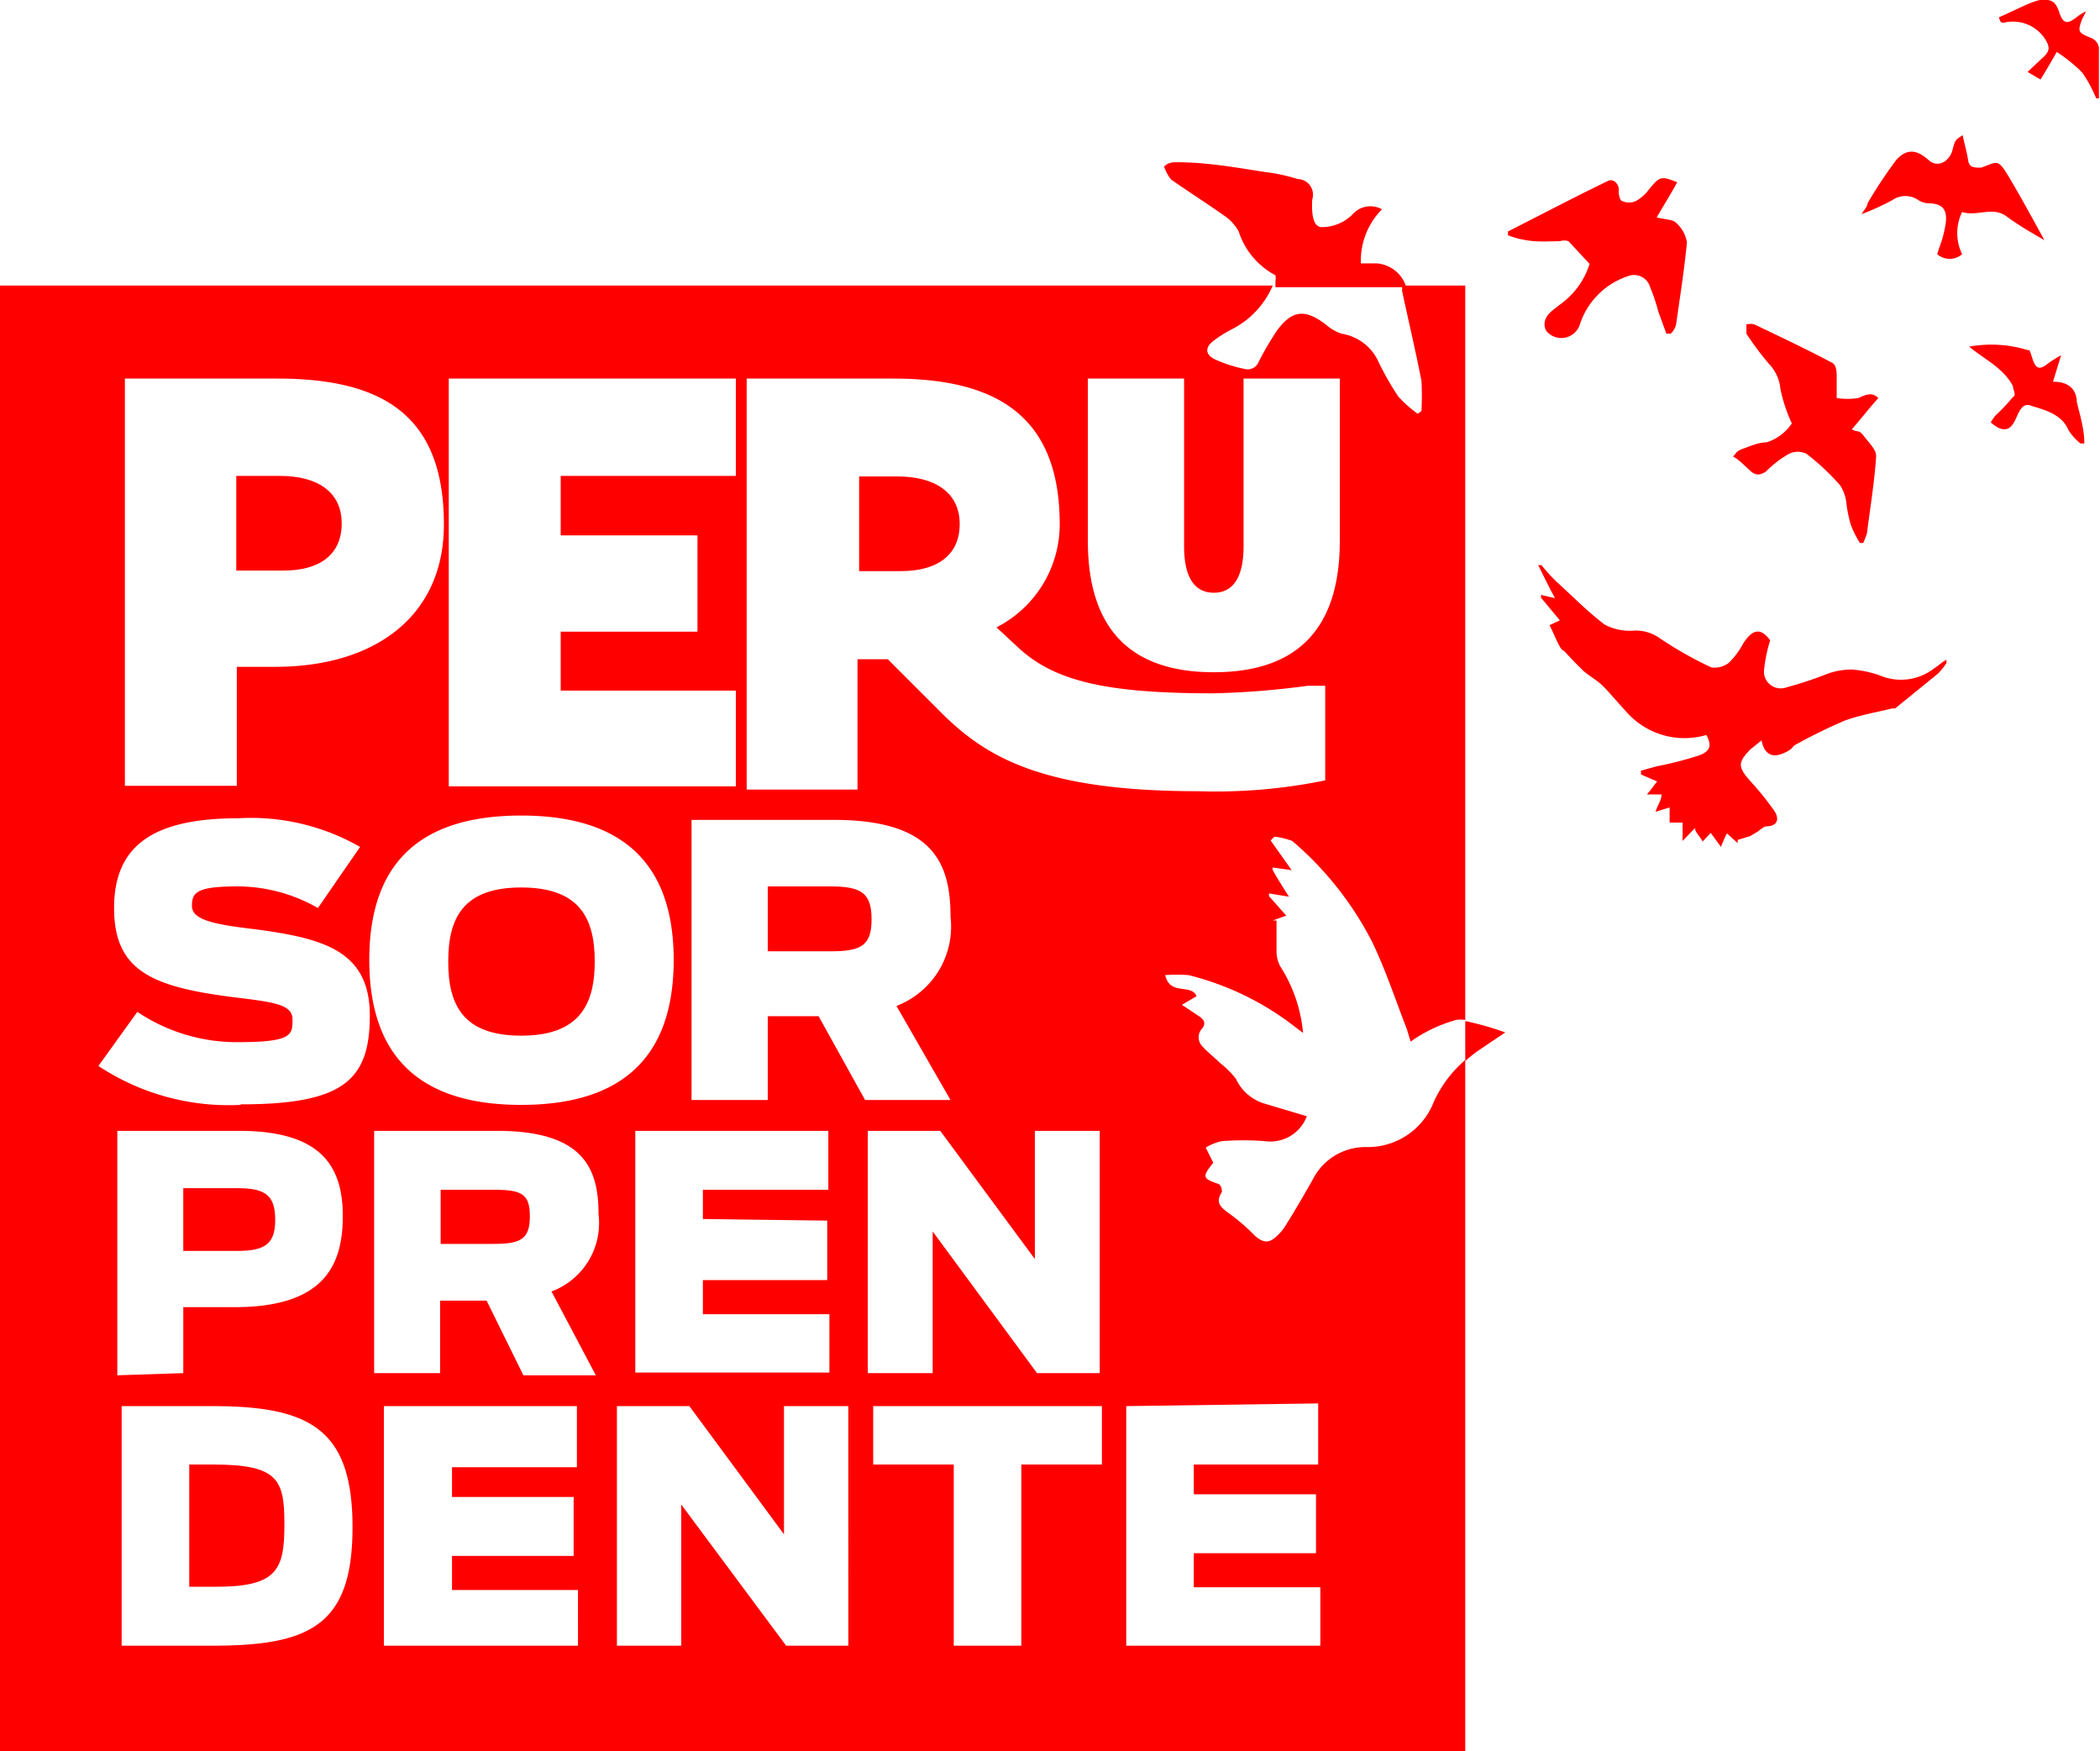 <svg id="Capa_1" data-name="Capa 1" xmlns="http://www.w3.org/2000/svg" viewBox="0 0 38.84 32.38"><defs><style>.cls-1{fill:red;fill-rule:evenodd;}</style></defs><path class="cls-1" d="M27.1,19.62a2.43,2.43,0,0,1,.25-.2l.49-.33a5.52,5.52,0,0,0-.74-.21Z"/><path class="cls-1" d="M35.77,12.36a1,1,0,0,1-1,.13,1.93,1.93,0,0,0-.53-.11,1.31,1.31,0,0,0-.47.09,6.91,6.91,0,0,1-.73.24.31.31,0,0,1-.41-.35,2.69,2.69,0,0,1,.11-.52c-.17-.23-.32-.22-.5.06a1.41,1.41,0,0,1-.27.36.43.43,0,0,1-.32.08,7.13,7.13,0,0,1-.94-.53.76.76,0,0,0-.48-.15,1,1,0,0,1-.55-.11c-.32-.24-.61-.54-.91-.81a3.58,3.58,0,0,1-.26-.29l-.06,0c.1.2.2.41.31.61L28.5,11a.1.1,0,0,1,0,.05l.35.42-.19.09c.07.14.12.27.18.38s.07.07.1.11l.18.19.17.17c.11.09.23.16.33.25s.3.33.45.49a1.43,1.43,0,0,0,1.49.44c.1.19.08.3-.14.38a6.86,6.86,0,0,1-.78.2l-.29.08v.07l.3.13c-.06.07-.11.15-.19.24l.27,0c0,.11-.07.19-.11.32l.26-.08v.28l.24,0c0,.09,0,.19,0,.34l.23-.24c0,.08.09.15.14.25l.15-.16.19.26a2,2,0,0,1,.11-.25l.2.18,0-.06.23-.07.15-.09s.09-.08.14-.09c.21,0,.27-.13.14-.31a5.52,5.52,0,0,0-.43-.53c-.23-.26-.23-.34,0-.58l.21-.17c.05.25.19.33.4.24s.15-.12.23-.16a9.74,9.74,0,0,1,.92-.45c.28-.1.58-.15.86-.22l.06,0,.8-.65a1.39,1.39,0,0,0,.15-.19l0-.06C35.92,12.24,35.85,12.31,35.77,12.36Z"/><path class="cls-1" d="M25.46,4.87l-.29,0a1.35,1.35,0,0,1,.39-1,.44.44,0,0,0-.55.1.81.81,0,0,1-.56.23c-.19,0-.19-.32-.18-.51A.29.29,0,0,0,24,3.31a3.32,3.32,0,0,0-.61-.13C22.88,3.1,22.32,3,21.77,3c-.08,0-.16,0-.24.08a.78.78,0,0,0,.13.24c.33.23.66.44,1,.68a.84.84,0,0,1,.25.28,1.4,1.4,0,0,0,.68.81.36.36,0,0,1,0,.11s0,.07,0,.11h2.42A.62.62,0,0,0,25.46,4.87Z"/><path class="cls-1" d="M28.85,4.46a.25.25,0,0,1,.16,0l.39.42a1.46,1.46,0,0,1-.56.76c-.08.07-.19.13-.24.23a.25.25,0,0,0,0,.25A.36.36,0,0,0,29.22,6a1.39,1.39,0,0,1,.88-.89.31.31,0,0,1,.42.2,3.39,3.39,0,0,1,.15.45l.15.41.08,0A.34.34,0,0,0,31,6c.07-.5.15-1,.2-1.52A.62.62,0,0,0,31,4.12c-.05-.06-.2-.06-.36-.1.13-.22.26-.43.38-.65-.3-.12-.32-.11-.52.13a.75.75,0,0,1-.25.22.3.3,0,0,1-.24,0c-.05,0-.08-.14-.07-.21s-.08-.23-.21-.16c-.62.3-1.23.62-1.84.93v.07a1.59,1.59,0,0,0,.33.09C28.45,4.48,28.65,4.46,28.85,4.46Z"/><path class="cls-1" d="M32.39,8.72c.09.08.18.06.27,0a2,2,0,0,1,.43-.33.37.37,0,0,1,.32,0,4.26,4.26,0,0,1,.62.58.73.73,0,0,1,.12.34,2.45,2.45,0,0,0,.08.39,1.8,1.8,0,0,0,.17.34l.06,0a1.34,1.34,0,0,0,.07-.18c.06-.48.14-.95.17-1.43,0-.12-.14-.25-.23-.37s-.11-.06-.22-.12c.17-.2.32-.39.49-.58-.11-.11-.22-.07-.37,0a1.3,1.3,0,0,1-.4,0c0-.12,0-.25,0-.37s0-.25-.1-.29c-.47-.25-.94-.47-1.42-.7a.26.26,0,0,0-.15,0c0,.06,0,.13,0,.17a5.61,5.61,0,0,0,.41.55.77.77,0,0,1,.22.48,3.08,3.08,0,0,0,.21.63.88.88,0,0,1-.47.35c-.15,0-.3.07-.44.12s-.12.1-.18.14C32.17,8.5,32.27,8.62,32.39,8.72Z"/><path class="cls-1" d="M37.79,4.4c-.21-.38-.41-.75-.63-1.12s-.22-.28-.52-.18l0,0c-.13,0-.22,0-.24-.14s-.07-.31-.1-.46c-.14.09-.14.09-.19.28s-.26.34-.44.18-.38-.25-.6,0a8.52,8.52,0,0,0-.53.8c0,.06-.07.13-.11.2A4.68,4.68,0,0,0,35,3.7a.42.42,0,0,1,.48,0,.39.39,0,0,0,.19.06c.27,0,.36.13.31.41s-.1.35-.15.53a.35.35,0,0,0,.46,0,.89.89,0,0,1,0-.78c.27.09.56-.11.82.08s.46.3.7.44Z"/><path class="cls-1" d="M38.41,7.43c0-.21-.14-.38-.44-.37l.15-.49a2.08,2.08,0,0,0-.24.15c-.16.13-.23.1-.29-.09s-.05-.15-.1-.16a2.27,2.27,0,0,0-1.07-.06c.29.24.63.39.81.73h0c0,.07.07.17,0,.2a3.19,3.19,0,0,1-.31.33.71.71,0,0,0-.1.14.71.71,0,0,0,.14.1c.16.07.24,0,.31-.14s.12-.33.29-.27.56.13.69.44a.94.94,0,0,0,.23.26l.07,0C38.55,7.93,38.47,7.68,38.41,7.43Z"/><path class="cls-1" d="M37.06.42a.71.71,0,0,1,.75.28c.09.14.12.22,0,.34l-.31.29.24.14c.11-.18.2-.33.3-.51a2.85,2.85,0,0,1,.47.38,2.45,2.45,0,0,1,.26.48h.05c0-.32,0-.63,0-.94a.23.23,0,0,0-.15-.18C38.44.6,38.42.6,38.51.35c0,0,.05-.09.07-.14s0,0,0,0a1.19,1.19,0,0,0-.15.09c-.2.16-.27.15-.35-.09S37.88,0,37.75,0s-.52.21-.78.32C37,.41,37,.42,37.06.42Z"/><path class="cls-1" d="M6.32,9.68c0-.6-.47-.88-1.14-.88H4.37v1.75h.88C5.89,10.55,6.32,10.27,6.32,9.68Z"/><path class="cls-1" d="M9.64,16.41c-1.07,0-1.35.56-1.35,1.37s.28,1.37,1.35,1.37S11,18.58,11,17.78,10.72,16.41,9.64,16.41Z"/><path class="cls-1" d="M15.36,16.39H14.2v1.2h1.17c.56,0,.75-.11.75-.59S15.94,16.39,15.36,16.39Z"/><path class="cls-1" d="M9.15,22h-1v1h1c.49,0,.65-.1.65-.51S9.65,22,9.15,22Z"/><path class="cls-1" d="M3.94,27.08H3.5v2.26H4c1.13,0,1.26-.32,1.26-1.15S5.15,27.08,3.94,27.08Z"/><path class="cls-1" d="M5.09,22.56c0-.45-.17-.59-.7-.59h-1v1.16h1C4.9,23.13,5.09,23,5.09,22.56Z"/><path class="cls-1" d="M23.9,15.55a6.1,6.1,0,0,1,1.48,1.87c.25.52.43,1.07.64,1.61l.07.23a2.68,2.68,0,0,1,.84-.4.49.49,0,0,1,.17,0V5.28H25.93a.24.24,0,0,1,0,.09c.12.56.25,1.11.36,1.67a5.25,5.25,0,0,1,0,.56l-.07.05a2.22,2.22,0,0,1-.36-.32,5.45,5.45,0,0,1-.36-.63.9.9,0,0,0-.69-.53A.88.88,0,0,1,24.52,6c-.38-.29-.62-.27-.9.11a5.51,5.51,0,0,0-.34.58.22.22,0,0,1-.27.13,2.53,2.53,0,0,1-.55-.18c-.17-.09-.18-.22,0-.35a2.14,2.14,0,0,1,.32-.2,1.62,1.62,0,0,0,.76-.81H0v27.1H27.1V19.6a2.24,2.24,0,0,0-.58.77,1.31,1.31,0,0,1-1.24.84,1.09,1.09,0,0,0-1,.6c-.16.28-.32.56-.49.83a.87.87,0,0,1-.17.21c-.15.15-.26.13-.41,0a3.57,3.57,0,0,0-.46-.4c-.15-.11-.29-.2-.15-.41,0,0,0-.13-.07-.15-.29-.1-.3-.13-.09-.39l0,0s0,0,0,0l-.14-.28a.94.94,0,0,1,.3-.12,5.21,5.21,0,0,1,.79,0,.72.72,0,0,0,.78-.46l-.77-.23a.85.85,0,0,1-.54-.46,1.59,1.59,0,0,0-.29-.29c-.11-.11-.23-.2-.33-.31a.24.24,0,0,1,0-.34c.08-.11,0-.18-.08-.23h0l-.3-.2.27-.16c-.1-.24-.49,0-.58-.39a3.19,3.19,0,0,1,.43,0,5.27,5.27,0,0,1,1.95.94l.17.13a2.73,2.73,0,0,0-.42-1.23.58.58,0,0,1-.07-.3c0-.18,0-.36,0-.55l-.07,0,.25-.09-.32-.36,0-.05.37.06c-.11-.17-.21-.33-.3-.49a.1.1,0,0,1,0-.05l.35.05-.39-.55.07-.07A1.32,1.32,0,0,1,23.9,15.55ZM20.12,7H21.9V10.1c0,.57.19.86.55.86s.55-.29.55-.86V7h1.78v3c0,1.62-.78,2.43-2.33,2.43s-2.33-.81-2.33-2.43ZM8.3,7h5.31V8.8H10.37V9.9H12.9v1.78H10.37v1.09h3.24v1.77H8.3Zm7,15.57v1.1H13v.63h2.34v1.08H11.75V20.91h3.57V22H13v.54ZM9.64,20.43c-1.64,0-2.81-.68-2.81-2.68S8,15.08,9.64,15.08s2.82.68,2.82,2.67S11.29,20.43,9.64,20.43ZM2.31,7H5.13c2,0,3.08.72,3.08,2.7,0,1.69-1.27,2.63-3.12,2.63H4.38v2.2H2.31ZM3.93,30.43H2.25V26H3.93c1.81,0,2.59.43,2.59,2.24S5.74,30.43,3.93,30.43Zm-1.76-5V20.91H4.42c1.54,0,1.92.67,1.92,1.58s-.35,1.68-2,1.68H3.39v1.22Zm2.28-5a4.36,4.36,0,0,1-2.63-.72l.72-1a3.3,3.3,0,0,0,1.87.56c1,0,1-.14,1-.42s-.35-.32-1.08-.41c-1.52-.19-2.22-.49-2.22-1.65s.73-1.66,2.3-1.66a4.06,4.06,0,0,1,2.25.53l-.78,1.13a3,3,0,0,0-1.48-.4c-.76,0-.85.11-.85.36s.37.34,1.15.43c1.29.17,2.14.4,2.14,1.6S6.34,20.42,4.45,20.42Zm6.24,10H7.1V26h3.57v1.13H8.36v.55h2.25v1.09H8.36v.63h2.33Zm.33-5H9.68L9,24.05H8.14v1.34H6.92V20.91H9.19c1.61,0,1.88.7,1.88,1.54a1.35,1.35,0,0,1-.87,1.43Zm4.67,5H14.54L12.6,27.82v2.61H11.41V26h1.34l1.75,2.37V26h1.19Zm-.55-11.64H14.2v1.55H12.79V15.16h2.63c1.85,0,2.16.81,2.16,1.79a1.57,1.57,0,0,1-1,1.65l1,1.74H16Zm.91,2.12h1.34l1.75,2.37V20.91h1.2v4.48H19.18l-1.93-2.62v2.62h-1.2Zm4.33,6.17H18.89v3.35H17.64V27.08H16.15V26h4.23Zm4-1.13v1.13H22.08v.55h2.26v1.09H22.08v.63h2.34v1.08H20.83V26ZM22.16,14.63c-2.88,0-3.92-.63-4.74-1.44l-1-1h-.56v2.41H13.81V7h2.71c1.95,0,3.08.72,3.08,2.7a2.14,2.14,0,0,1-1.17,1.9l.42.39c.67.61,1.63.83,3.59.83h0a15.52,15.52,0,0,0,1.75-.14l.32,0v1.75A10.09,10.09,0,0,1,22.16,14.63Z"/><path class="cls-1" d="M16.6,8.81h-.71v1.75h.78c.64,0,1.08-.28,1.08-.87S17.28,8.81,16.6,8.81Z"/></svg>